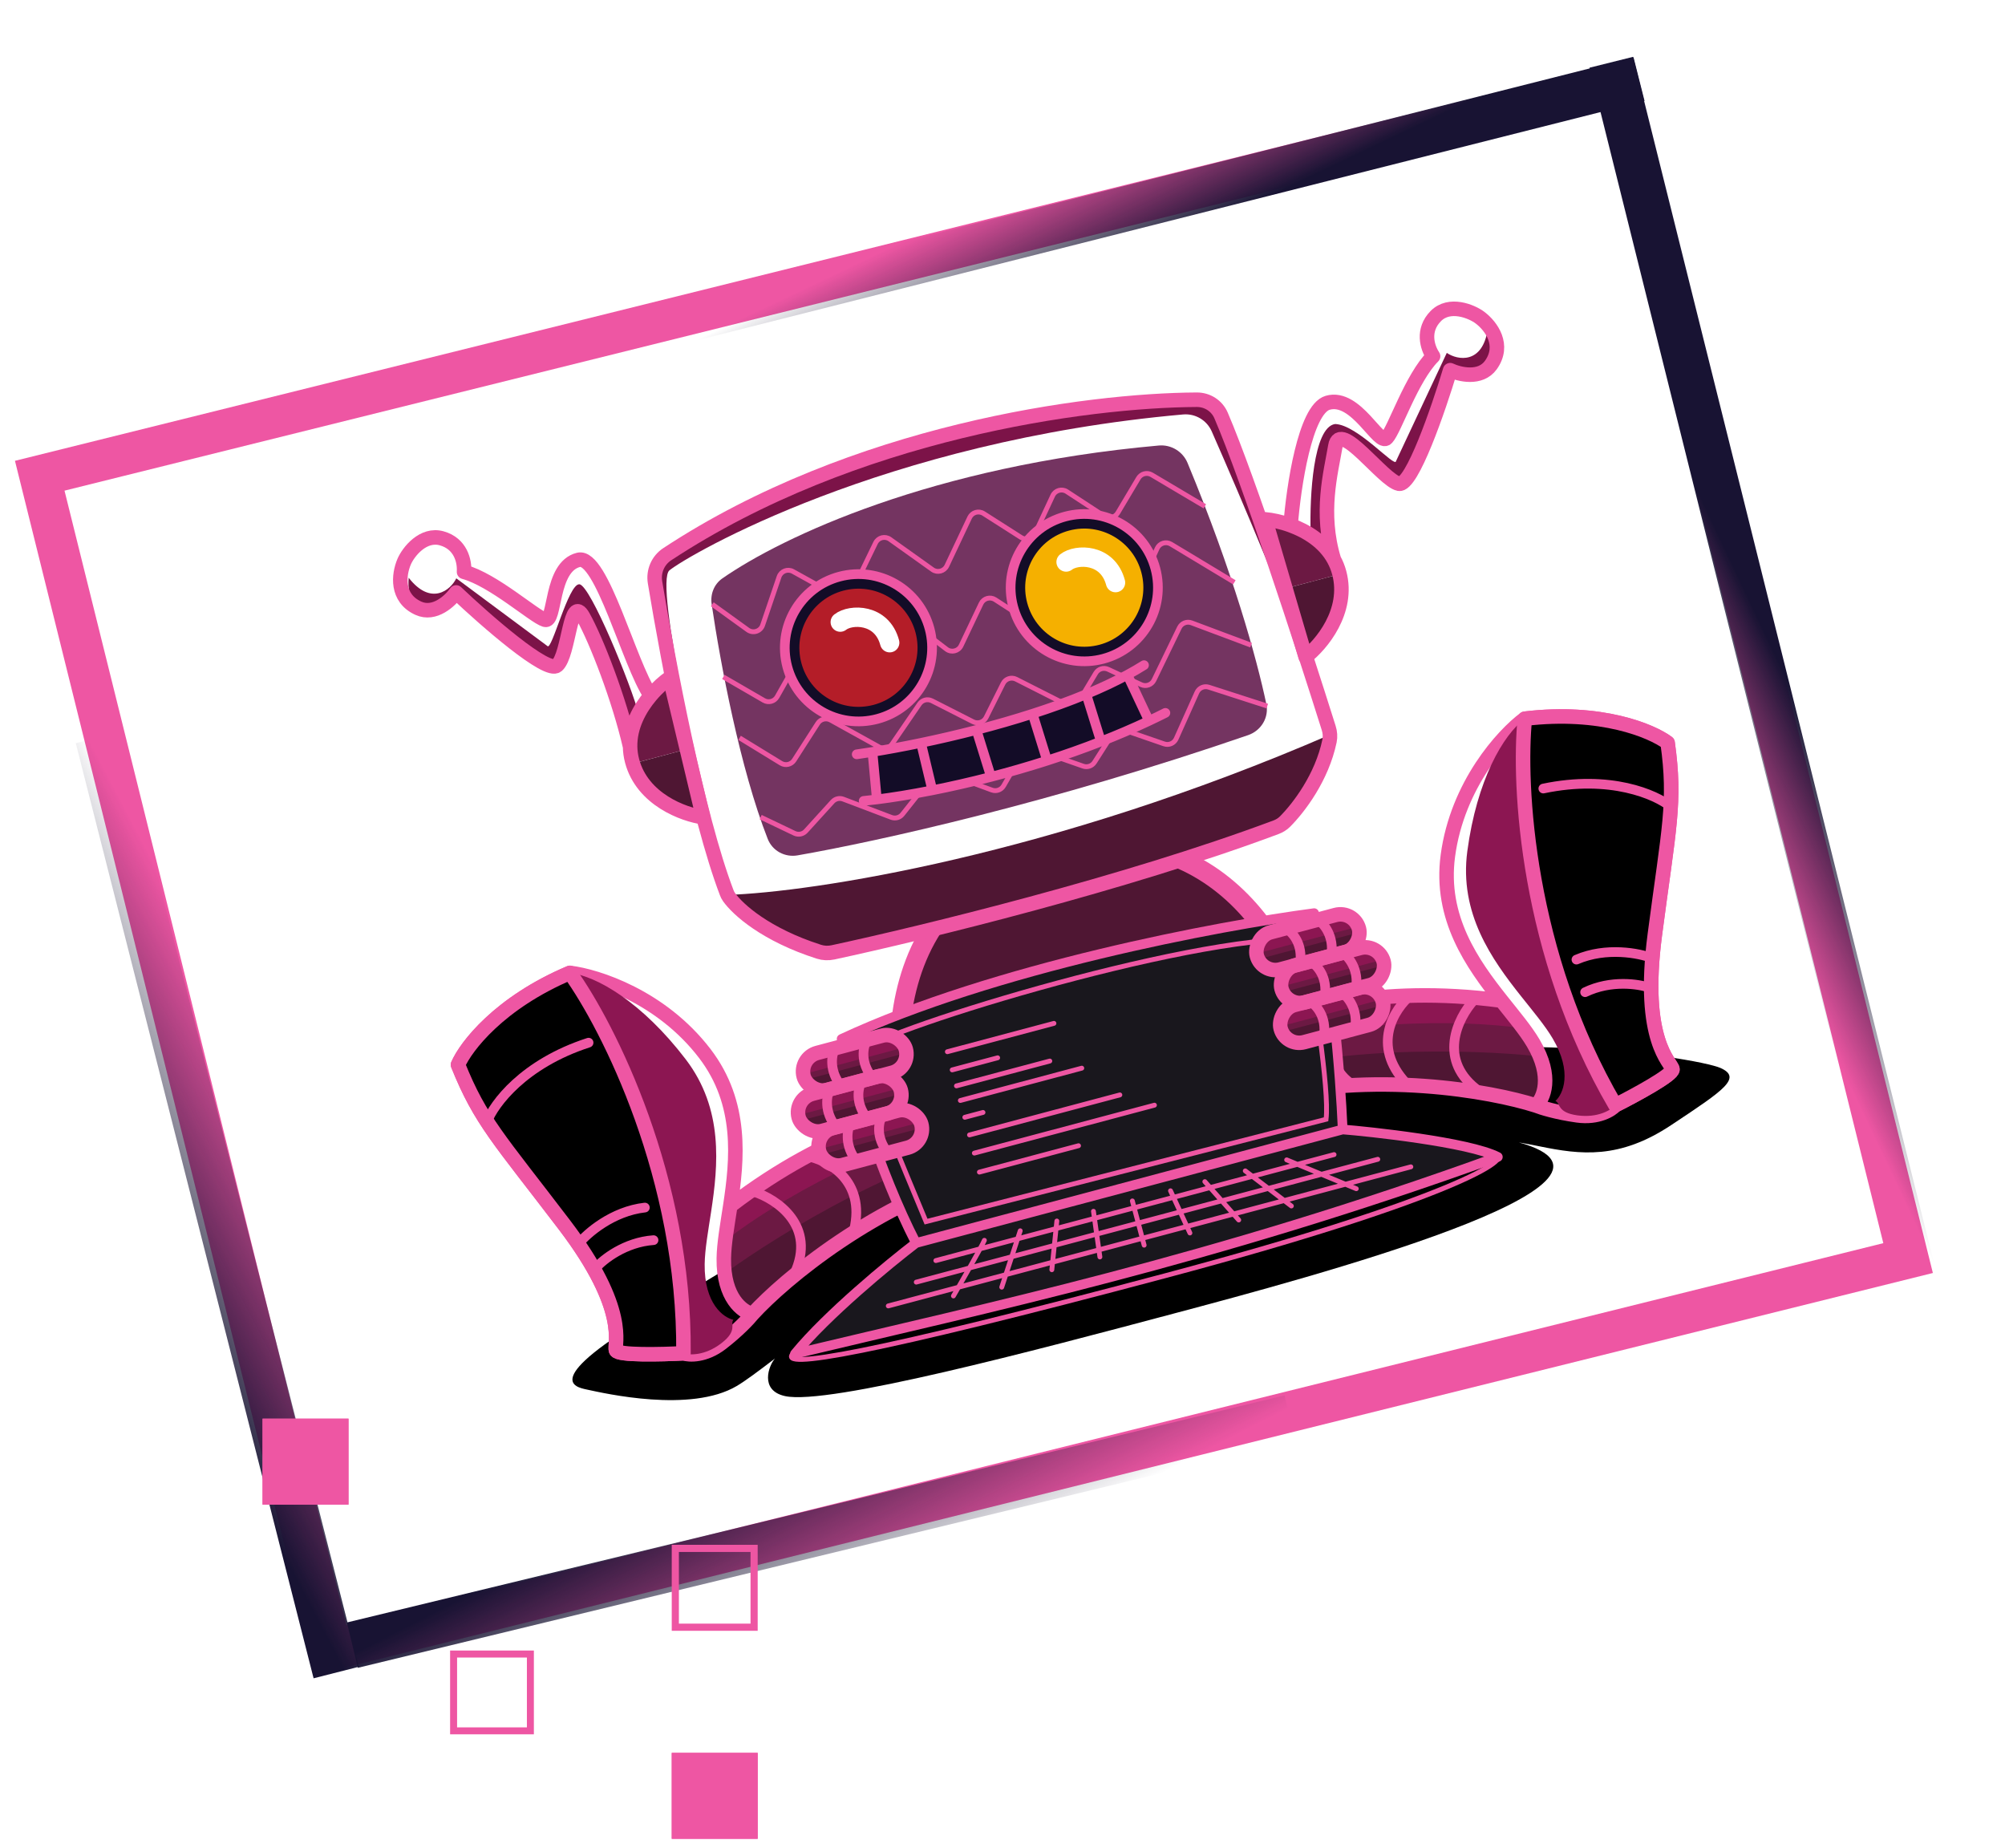 <svg width="588" height="542" viewBox="0 0 588 542" fill="none" xmlns="http://www.w3.org/2000/svg">
  <rect x="-4.374" y="7.271" width="476.686" height="354.941" transform="matrix(-0.97 0.241 0.241 0.97 468.043 18.622)" stroke="#EE56A3" stroke-width="12"/>
  <path d="M191.926 384.84C218.873 368.882 261.546 339.511 325.395 322.519C423.038 296.533 498.021 310.244 504.567 313.17C510.99 316.041 505.462 319.714 490.919 329.374L490.08 329.931C474.913 340.009 463.564 338.636 451.36 336.117C449.966 335.829 447.964 335.441 445.438 334.999C488.231 346.857 383.428 374.749 344.429 385.127C303.853 395.926 242.841 412.163 230.212 409.383C222.688 407.727 225.441 400.381 227.279 398.362C222.375 402.114 218.545 404.96 216.068 406.424C202.543 414.417 177.333 408.587 172.092 407.464C168.716 406.74 158.242 404.788 191.926 384.84Z" fill="black"/>
  <path d="M219.08 385.8C213.76 384.763 212.795 376.909 212.977 373.112L214.153 353.198C231.286 341.595 269.53 319.377 285.439 323.323C301.348 327.268 298.044 338.032 294.403 342.92C267.713 346.615 233.067 373.047 219.08 385.8Z" fill="#8C1652"/>
  <path d="M452.074 323.793C456.175 320.249 453.109 312.954 451.063 309.75L440.144 293.054C419.511 291.503 375.282 291.233 363.439 302.564C351.595 313.895 359.812 321.593 365.401 324.025C390.397 313.965 433.598 319.679 452.074 323.793Z" fill="#8C1652"/>
  <path d="M219.08 385.798C213.76 384.761 212.795 376.907 212.977 373.11L213.565 363.152C225.864 353.618 259.196 333.123 294.131 327.419C299.654 332.337 297.122 339.266 294.403 342.918C267.713 346.613 233.067 373.044 219.08 385.798Z" fill="#6C1943"/>
  <path d="M452.073 323.791C456.174 320.246 453.108 312.952 451.062 309.747L445.603 301.4C430.192 299.24 391.082 298.024 357.933 310.439C355.585 317.451 361.226 322.206 365.4 324.023C390.396 313.963 433.597 319.677 452.073 323.791Z" fill="#6C1943"/>
  <path d="M219.08 385.797C213.76 384.759 212.794 376.905 212.977 373.108C228.541 361.791 267.213 338.085 297.386 333.805C297.641 337.261 296.057 340.695 294.403 342.917C267.713 346.612 233.067 373.043 219.08 385.797Z" fill="#4F1633"/>
  <path d="M452.073 323.792C456.174 320.247 453.108 312.952 451.062 309.748C431.931 307.664 386.592 306.316 358.283 317.6C359.779 320.726 362.861 322.918 365.4 324.023C390.396 313.963 433.597 319.677 452.073 323.792Z" fill="#4F1633"/>
  <path d="M220.689 385.328C217.815 384.735 212.109 380.642 212.272 369.01C212.334 364.659 213.288 359.402 214.169 353.611M220.689 385.328C219.673 386.613 216.429 390.119 211.581 393.863C206.733 397.607 202.132 397.4 200.437 396.829M220.689 385.328C229.95 375.202 256.793 352.622 290.077 343.312C293.253 342.843 298.845 339.903 295.806 331.885C292.007 321.862 281.616 323.213 275.01 324.97C268.405 326.728 244.024 330.771 214.169 353.611M167.131 285.285C174.996 286.209 193.922 292.232 206.695 308.931C217.884 323.559 216.23 340.048 214.169 353.611M167.131 285.285C178.425 301.025 200.897 345.37 200.437 396.829M167.131 285.285C146.384 294.065 136.607 306.903 134.313 312.224C140.918 328.672 146.34 333.976 165.521 359.171C184.703 384.366 179.941 394.099 180.664 395.98C181.243 397.485 194.087 397.173 200.437 396.829" stroke="#EE56A3" stroke-width="4.258" stroke-linecap="round" stroke-linejoin="round"/>
  <path d="M450.443 324.183C452.642 322.241 455.559 315.853 449.636 305.841C447.42 302.096 443.978 298.008 440.336 293.421M450.443 324.183C451.964 324.794 456.521 326.223 462.589 327.062C468.657 327.901 472.546 325.435 473.733 324.097M450.443 324.183C437.374 320 402.858 313.75 369.35 322.215C366.361 323.387 360.047 323.615 358.698 315.147C357.013 304.562 366.701 300.569 373.306 298.811C379.912 297.053 403.077 288.442 440.336 293.421M447.19 210.752C440.824 215.464 427.396 230.097 424.613 250.936C422.175 269.191 431.806 282.677 440.336 293.421M447.19 210.752C445.214 230.024 447.755 279.674 473.733 324.097M447.19 210.752C469.557 208.059 484.421 214.339 489.057 217.816C491.501 235.371 489.433 242.668 485.312 274.065C481.191 305.461 490.161 311.54 490.468 313.532C490.714 315.125 479.413 321.239 473.733 324.097" stroke="#EE56A3" stroke-width="4.258" stroke-linecap="round" stroke-linejoin="round"/>
  <path d="M206.657 370.683C206.493 382.315 212.2 386.408 215.074 387.001C214.058 388.286 216.429 390.12 211.581 393.864C206.733 397.607 202.132 397.401 200.438 396.829C200.898 345.37 178.425 301.025 167.131 285.285C174.997 286.209 188.306 293.905 201.079 310.604C212.268 325.232 210.615 341.721 208.553 355.284C207.673 361.075 206.718 366.332 206.657 370.683Z" fill="#8C1652"/>
  <path d="M455.34 304.502C461.264 314.514 458.347 320.902 456.148 322.845C457.668 323.455 456.522 326.225 462.589 327.064C468.657 327.902 472.546 325.436 473.733 324.098C447.756 279.675 445.214 230.026 447.19 210.754C440.824 215.465 433.1 228.758 430.317 249.598C427.879 267.852 437.51 281.339 446.04 292.082C449.683 296.67 453.124 300.757 455.34 304.502Z" fill="#8C1652"/>
  <path d="M200.437 396.829C200.897 345.37 178.425 301.025 167.131 285.285C146.384 294.065 136.607 306.903 134.313 312.224C140.918 328.672 146.34 333.976 165.521 359.171C184.703 384.366 179.941 394.099 180.664 395.98C181.243 397.485 194.087 397.173 200.437 396.829Z" fill="black" stroke="#EE56A3" stroke-width="4.258" stroke-linecap="round" stroke-linejoin="round"/>
  <path d="M473.733 324.097C447.755 279.674 445.214 230.024 447.19 210.752C469.557 208.059 484.421 214.339 489.057 217.816C491.501 235.371 489.433 242.668 485.312 274.065C481.191 305.461 490.161 311.54 490.468 313.532C490.714 315.125 479.413 321.239 473.733 324.097Z" fill="black" stroke="#EE56A3" stroke-width="4.258" stroke-linecap="round" stroke-linejoin="round"/>
  <path d="M142.85 328.897C144.815 323.752 153.519 311.919 172.612 305.746M169.666 364.734C172.178 361.64 179.584 355.183 189.118 354.101M174.73 371.799C176.877 369.333 183.271 364.251 191.661 363.655M221.078 349.46C227.79 351.615 239.563 359.456 232.954 373.583M236.482 338.995C242.609 340.092 253.983 345.978 250.454 360.741M252.521 331.771C258.832 334.411 270.003 342.442 264.2 353.445M266.832 326.598C272.063 328.313 281.411 334.904 276.955 347.549M279.486 324.594C283.783 326.785 291.444 333.644 287.713 343.549" stroke="#EE56A3" stroke-width="2.838" stroke-linecap="round" stroke-linejoin="round"/>
  <path d="M489.936 236.526C485.673 233.038 472.239 227.097 452.604 231.231M484.48 280.952C480.763 279.516 471.127 277.594 462.316 281.394M483.598 289.599C480.508 288.526 472.435 287.295 464.859 290.948M432.277 293.253C427.524 298.459 421.206 311.114 433.962 320.088M413.709 291.828C408.937 295.827 401.994 306.587 412.394 317.643M396.201 293.532C392.037 298.96 386.336 311.482 396.84 318.145M381.211 296.157C377.525 300.245 372.69 310.612 382.842 319.369M369.236 300.708C366.596 304.745 363.358 314.505 371.518 321.246" stroke="#EE56A3" stroke-width="2.838" stroke-linecap="round" stroke-linejoin="round"/>
  <path d="M213.372 262.419C204.73 240.19 196.088 194.991 192.096 170.755C191.566 167.537 192.946 164.312 195.67 162.519C250.398 126.502 318.602 117.386 350.964 117.215C354.081 117.199 356.87 118.974 358.101 121.837C365.018 137.931 377.506 175.465 385.894 201.622C387.749 206.915 389.253 211.597 390.25 215.346C389.001 211.362 387.525 206.707 385.894 201.622C378.092 179.361 364.077 146.306 355.362 126.504C353.915 123.216 350.536 121.216 346.959 121.534C258.941 129.36 201.884 162.745 196.328 167.241C191.782 170.918 205.796 232.225 213.372 262.419Z" fill="#7C1348"/>
  <path d="M225.152 246.007C217.07 225.453 211.253 194.528 208.702 177.148C208.272 174.218 209.416 171.298 211.846 169.606C229.341 157.431 273.428 136.582 339.836 130.641C343.461 130.317 346.88 132.4 348.274 135.762C361.587 167.866 368.551 193.059 371.367 206.42C372.205 210.391 369.864 214.249 366.026 215.57C308.471 235.387 257.749 246.651 233.915 250.822C230.197 251.473 226.533 249.52 225.152 246.007Z" fill="#743461"/>
  <g filter="url(#filter0_f_122_2389)">
    <path d="M208.894 177.199L219.307 184.714C220.855 185.83 223.041 185.132 223.656 183.326L228.479 169.143C229.049 167.469 230.995 166.717 232.542 167.575L245.823 174.934C247.247 175.723 249.042 175.155 249.752 173.689L256.778 159.196C257.544 157.615 259.549 157.103 260.979 158.123L273.463 167.023C274.903 168.05 276.921 167.524 277.677 165.924L284.365 151.768C285.096 150.222 287.017 149.668 288.458 150.588L299.466 157.611C300.912 158.533 302.84 157.972 303.565 156.418L308.737 145.334C309.468 143.768 311.416 143.213 312.862 144.158L323.815 151.319C325.166 152.203 326.981 151.783 327.807 150.396L333.864 140.222C334.665 138.877 336.404 138.434 337.751 139.233L353.335 148.473M361.998 170.758L343.4 159.56C341.946 158.685 340.054 159.272 339.352 160.817L332.47 175.963C331.749 177.549 329.783 178.117 328.327 177.16L318.239 170.531C316.846 169.615 314.967 170.092 314.179 171.561L308.175 182.753C307.391 184.216 305.524 184.696 304.131 183.794L291.829 175.826C290.389 174.894 288.459 175.441 287.722 176.989L281.857 189.324C281.083 190.953 279.005 191.456 277.571 190.361L267.202 182.441C265.876 181.428 263.966 181.772 263.077 183.185L254.045 197.538C253.226 198.841 251.517 199.253 250.193 198.467L238.479 191.507C237.111 190.695 235.342 191.165 234.558 192.551L227.903 204.323C227.126 205.698 225.375 206.174 224.009 205.382L212.134 198.499M216.887 216.359L229.025 223.796C230.342 224.602 232.062 224.208 232.896 222.909L239.829 212.109C240.638 210.85 242.285 210.435 243.594 211.16L257.88 219.078C259.161 219.788 260.771 219.407 261.598 218.199L269.662 206.423C270.467 205.247 272.02 204.851 273.29 205.497L285.374 211.641C286.778 212.355 288.495 211.789 289.199 210.38L294.174 200.431C294.877 199.024 296.591 198.457 297.995 199.168L312.738 206.634C314.067 207.307 315.69 206.838 316.455 205.56L321.35 197.383C322.096 196.137 323.662 195.655 324.98 196.267L334.677 200.769C336.082 201.421 337.751 200.826 338.427 199.432L345.88 184.057C346.519 182.738 348.057 182.123 349.43 182.637L366.902 189.185M223.073 239.605L232.996 244.35C234.126 244.891 235.477 244.626 236.32 243.7L244.17 235.072C244.954 234.211 246.185 233.916 247.274 234.328L261.42 239.684C262.576 240.122 263.882 239.761 264.649 238.793L273.675 227.409C274.437 226.448 275.73 226.085 276.88 226.509L290.887 231.671C292.182 232.149 293.632 231.625 294.324 230.431L299.856 220.887C300.539 219.709 301.962 219.182 303.248 219.631L317.656 224.665C318.898 225.099 320.275 224.622 320.983 223.514L326.286 215.218C326.993 214.113 328.364 213.636 329.604 214.064L341.417 218.144C342.806 218.624 344.332 217.964 344.934 216.623L351.022 203.044C351.614 201.723 353.106 201.06 354.483 201.504L371.655 207.045" stroke="#EE56A3" stroke-width="1.419"/>
  </g>
  <path d="M326.133 338.086C294.407 347.626 271.905 338.264 270.405 336.746C263.335 333.878 249.723 263.109 306.705 249.589C363.686 236.069 383.319 291.344 382.58 301.957C381.841 312.57 357.858 328.546 326.133 338.086Z" fill="#4F1633" stroke="#EE56A3" stroke-width="5.677" stroke-linecap="round" stroke-linejoin="round"/>
  <path d="M240.151 279.082C223.684 273.818 215.464 265.861 213.372 262.42C238.014 261.607 307.888 251.054 390.251 215.347C388.485 226.908 381.17 236.59 376.831 240.938C376.091 241.68 375.191 242.215 374.21 242.582C329.974 259.127 270.678 273.599 244.29 279.268C242.913 279.564 241.492 279.511 240.151 279.082Z" fill="#4F1633"/>
  <path d="M213.108 261.734C204.555 239.274 196.047 194.745 192.096 170.755C191.566 167.537 192.946 164.312 195.67 162.519C250.398 126.502 318.602 117.386 350.964 117.215C354.081 117.199 356.87 118.974 358.101 121.837C366.158 140.583 381.773 188.418 389.664 213.48C390.054 214.719 390.164 216.018 389.899 217.289C387.666 227.986 380.924 236.835 376.83 240.937C376.09 241.679 375.19 242.214 374.209 242.581C329.973 259.126 270.677 273.598 244.289 279.267C242.912 279.563 241.491 279.51 240.15 279.081C224.607 274.112 216.412 266.745 213.782 263.04C213.494 262.634 213.285 262.2 213.108 261.734Z" stroke="#EE56A3" stroke-width="4.258"/>
  <circle cx="317.983" cy="172.324" r="21.593" transform="rotate(-14.903 317.983 172.324)" fill="#130C27" stroke="#EE56A3" stroke-width="2.838"/>
  <circle cx="251.755" cy="189.949" r="21.593" transform="rotate(-14.903 251.755 189.949)" fill="#130C27" stroke="#EE56A3" stroke-width="2.838"/>
  <circle cx="317.982" cy="172.323" r="15.905" transform="rotate(-14.903 317.982 172.323)" fill="#F5B000" stroke="#F5B000" stroke-width="2.838"/>
  <circle cx="251.754" cy="189.948" r="17.324" transform="rotate(-14.903 251.754 189.948)" fill="#B41D28"/>
  <g filter="url(#filter1_f_122_2389)">
    <path d="M312.649 164.797C315.668 162.395 324.848 162.205 327.146 170.839" stroke="white" stroke-width="5.677" stroke-linecap="round" stroke-linejoin="round"/>
  </g>
  <g filter="url(#filter2_f_122_2389)">
    <path d="M246.421 182.422C249.44 180.02 258.62 179.83 260.918 188.464" stroke="white" stroke-width="5.677" stroke-linecap="round" stroke-linejoin="round"/>
  </g>
  <path d="M255.861 220.495L257.158 234.422C261.528 233.876 267.072 232.999 273.425 231.741C278.678 230.7 284.483 229.398 290.634 227.804C295.907 226.438 301.434 224.858 307.085 223.044C312.278 221.378 317.576 219.514 322.877 217.439C327.596 215.591 332.318 213.576 336.971 211.383L330.616 197.891C326.891 199.907 322.834 201.799 318.573 203.566C313.536 205.654 308.215 207.566 302.821 209.303C297.337 211.068 291.778 212.651 286.366 214.051C280.695 215.517 275.187 216.782 270.097 217.843C264.802 218.948 259.96 219.832 255.861 220.495Z" fill="#130C27"/>
  <path d="M253.285 234.853C254.444 234.743 255.739 234.6 257.158 234.422M341.77 209.045C340.181 209.846 338.58 210.625 336.971 211.383M251.245 221.193C252.648 220.997 254.193 220.764 255.861 220.495M335.502 195.048C333.951 196.022 332.318 196.969 330.616 197.891M257.158 234.422L255.861 220.495M257.158 234.422C261.528 233.876 267.072 232.999 273.425 231.741M255.861 220.495C259.96 219.832 264.802 218.948 270.097 217.843M273.425 231.741L270.097 217.843M273.425 231.741C278.678 230.7 284.483 229.398 290.634 227.804M270.097 217.843C275.187 216.782 280.695 215.517 286.366 214.051M286.366 214.051L290.634 227.804M286.366 214.051C291.778 212.651 297.337 211.068 302.821 209.303M290.634 227.804C295.907 226.438 301.434 224.858 307.085 223.044M307.085 223.044L302.821 209.303M307.085 223.044C312.278 221.378 317.576 219.514 322.877 217.439M302.821 209.303C308.215 207.566 313.536 205.654 318.573 203.566M322.877 217.439L318.573 203.566M322.877 217.439C327.596 215.591 332.318 213.576 336.971 211.383M318.573 203.566C322.834 201.799 326.891 199.907 330.616 197.891M330.616 197.891L336.971 211.383" stroke="#EE56A3" stroke-width="2.838" stroke-linecap="round" stroke-linejoin="round"/>
  <path d="M268.632 364.5C257.777 343.36 249.568 315.791 246.821 304.648C291.479 283.821 357.806 271.386 385.388 267.771C390.463 280.947 393.09 315.545 393.77 331.198C401.136 331.774 430.801 334.891 439.266 339.26C355.033 369.79 288.676 383.66 233.146 396.982C242.568 385.489 260.729 370.539 268.632 364.5Z" fill="#19171D"/>
  <path d="M268.632 364.5C257.777 343.36 249.568 315.791 246.821 304.648C291.479 283.821 357.806 271.386 385.388 267.771C390.463 280.947 393.09 315.545 393.77 331.197M268.632 364.5C273.516 363.201 354.092 341.757 393.77 331.197M268.632 364.5C260.729 370.539 242.568 385.489 233.146 396.982C288.676 383.66 355.033 369.79 439.266 339.26C430.801 334.891 401.136 331.774 393.77 331.197" stroke="#EE56A3" stroke-width="2.838" stroke-linecap="round" stroke-linejoin="round"/>
  <path d="M252.484 308.561C252.342 312.281 265.354 343.249 271.58 358.222L388.892 328.216C389.942 319.481 384.996 289.452 382.89 275.372C348.087 274.068 252.662 303.911 252.484 308.561Z" stroke="#EE56A3" stroke-width="1.419" stroke-linecap="round"/>
  <path d="M383.307 192.111C381.37 185.762 377.466 172.945 377.344 172.484L392.661 168.408C395.812 179.507 387.738 188.835 383.307 192.111Z" fill="#4F1633"/>
  <path d="M206.316 239.61C204.84 233.138 201.857 220.076 201.734 219.615L186.417 223.692C189.2 234.889 200.842 238.969 206.316 239.61Z" fill="#4F1633"/>
  <path d="M392.661 168.409L377.114 172.547L371.873 152.854C387.575 154.397 392.275 163.867 392.661 168.409Z" fill="#6C1943"/>
  <path d="M186.418 223.693L201.965 219.555L196.724 199.861C183.865 209.006 184.495 219.559 186.418 223.693Z" fill="#6C1943"/>
  <path d="M384.354 155.705L389.982 161.355C388.767 147.904 389.604 140.113 392.801 129.075L411.191 141.936L426.749 109.417C442.49 110.655 439.692 101.25 436.326 96.393C434.82 106.923 427.425 105.636 424.298 103.479L409.404 135.224C409.209 137.394 398.129 124.538 391.54 124.336C385.084 125.284 384.085 145.741 384.354 155.705Z" fill="#7C1348"/>
  <path d="M187.414 209.655L184.44 214.597C178.808 202.321 177.749 188.24 169.489 180.252L164.302 196.445L134.639 175.961C121.595 184.86 119.348 175.308 119.855 169.42C126.395 177.808 132.172 173.017 133.813 169.59L160.51 189.42C161.758 191.206 166.68 171.075 169.916 171.332C173.151 171.588 185.041 200.74 187.414 209.655Z" fill="#7C1348"/>
  <path d="M378.492 154.02C375.67 152.992 372.993 152.464 371.036 152.293L382.891 192.631C387.432 189.121 395.763 179.275 392.756 167.979C392.377 166.553 391.843 165.246 391.187 164.049M378.492 154.02C379.347 142.85 382.721 120.029 389.377 118.109C397.698 115.708 404.359 130.919 406.684 128.434C409.009 125.949 413.943 110.821 420.279 104.469C418.518 101.827 417.032 96.788 421.064 92.688C425.057 88.627 431.573 91.284 434.056 93.164C437.339 95.65 441.409 101.21 437.207 107.058C434.156 111.305 427.988 109.824 425.285 108.552C421.856 119.979 414.048 142.638 410.256 141.856C405.516 140.878 392.951 122.871 391.624 130.767C390.307 138.603 387.019 150.357 391.187 164.049M378.492 154.02C383.215 155.74 388.344 158.86 391.187 164.049" stroke="#EE56A3" stroke-width="4.258" stroke-linecap="round" stroke-linejoin="round"/>
  <path d="M190.816 203.955C192.754 201.66 194.815 199.871 196.428 198.75L206.192 239.645C200.506 238.856 188.384 234.454 185.378 223.158C184.998 221.732 184.812 220.332 184.786 218.967M190.816 203.955C184.522 194.687 176.409 162.526 169.679 164.167C161.265 166.22 163.046 182.731 159.793 181.73C156.54 180.729 144.74 170.055 136.085 167.692C136.299 164.524 135.085 159.413 129.548 157.86C124.065 156.321 119.731 161.865 118.511 164.731C116.898 168.52 116.13 175.367 122.683 178.353C127.441 180.521 132.057 176.17 133.77 173.724C142.426 181.935 160.463 197.715 163.365 195.151C166.992 191.947 167.106 173.851 171.019 180.836C174.931 187.821 181.597 205.015 184.786 218.967M190.816 203.955C187.574 207.795 184.674 213.052 184.786 218.967" stroke="#EE56A3" stroke-width="4.258" stroke-linecap="round" stroke-linejoin="round"/>
  <path d="M263.863 303.828L235.702 311.322C237.318 317.397 241.495 318.047 243.381 317.612C247.112 316.755 255.823 314.626 260.814 312.973C265.804 311.32 264.926 306.187 263.863 303.828Z" fill="#8C1652"/>
  <path d="M368.221 276.055L396.382 268.561C397.999 274.636 394.698 277.275 392.846 277.835C389.181 278.946 380.565 281.429 375.413 282.475C370.26 283.521 368.472 278.631 368.221 276.055Z" fill="#8C1652"/>
  <path d="M262.387 315.818L234.226 323.312C235.843 329.388 240.019 330.037 241.905 329.603C245.637 328.745 254.347 326.617 259.338 324.963C264.329 323.31 263.45 318.177 262.387 315.818Z" fill="#8C1652"/>
  <path d="M375.462 285.727L403.623 278.232C405.24 284.308 401.939 286.947 400.086 287.507C396.422 288.618 387.806 291.101 382.653 292.147C377.501 293.193 375.712 288.303 375.462 285.727Z" fill="#8C1652"/>
  <path d="M268.412 325.816L240.251 333.311C241.868 339.386 246.044 340.035 247.93 339.601C251.661 338.743 260.372 336.615 265.363 334.961C270.353 333.308 269.475 328.176 268.412 325.816Z" fill="#8C1652"/>
  <path d="M375.204 297.395L403.365 289.9C404.982 295.976 401.681 298.615 399.828 299.175C396.164 300.286 387.547 302.769 382.395 303.815C377.243 304.861 375.454 299.971 375.204 297.395Z" fill="#8C1652"/>
  <path d="M264.772 307.246L236.611 314.74C237.88 319.51 241.962 319.806 243.845 319.357C247.569 318.473 256.27 316.306 261.278 314.718C266.286 313.13 265.694 309.075 264.772 307.246Z" fill="#6C1943"/>
  <path d="M369.131 279.471L397.292 271.977C398.561 276.746 395.166 279.032 393.31 279.579C389.638 280.662 381.012 283.107 375.877 284.218C370.742 285.329 369.24 281.516 369.131 279.471Z" fill="#6C1943"/>
  <path d="M263.297 319.238L235.136 326.732C236.405 331.502 240.488 331.798 242.37 331.35C246.094 330.465 254.795 328.298 259.803 326.71C264.811 325.122 264.219 321.067 263.297 319.238Z" fill="#6C1943"/>
  <path d="M376.372 289.145L404.533 281.65C405.802 286.42 402.407 288.706 400.551 289.252C396.879 290.336 388.253 292.781 383.118 293.892C377.983 295.003 376.481 291.19 376.372 289.145Z" fill="#6C1943"/>
  <path d="M269.321 329.234L241.16 336.729C242.429 341.498 246.511 341.794 248.394 341.346C252.118 340.461 260.819 338.294 265.827 336.706C270.835 335.118 270.243 331.063 269.321 329.234Z" fill="#6C1943"/>
  <path d="M376.113 300.813L404.274 293.318C405.543 298.088 402.148 300.374 400.292 300.92C396.621 302.004 387.994 304.449 382.859 305.56C377.724 306.671 376.222 302.858 376.113 300.813Z" fill="#6C1943"/>
  <path d="M265.211 308.896L237.05 316.391C237.984 319.899 241.975 319.854 243.854 319.393C247.572 318.482 256.262 316.278 261.287 314.753C266.312 313.228 265.997 310.213 265.211 308.896Z" fill="#4F1633"/>
  <path d="M369.57 281.123L397.731 273.629C398.665 277.137 395.179 279.082 393.319 279.616C389.641 280.673 381.004 283.081 375.886 284.255C370.768 285.429 369.543 282.657 369.57 281.123Z" fill="#4F1633"/>
  <path d="M263.736 320.886L235.575 328.381C236.508 331.889 240.5 331.844 242.379 331.383C246.096 330.472 254.787 328.268 259.812 326.743C264.836 325.218 264.521 322.203 263.736 320.886Z" fill="#4F1633"/>
  <path d="M376.811 290.793L404.972 283.299C405.905 286.807 402.42 288.752 400.56 289.286C396.882 290.343 388.245 292.751 383.127 293.925C378.009 295.099 376.784 292.326 376.811 290.793Z" fill="#4F1633"/>
  <path d="M269.76 330.882L241.6 338.377C242.533 341.885 246.525 341.84 248.403 341.379C252.121 340.468 260.812 338.265 265.836 336.74C270.861 335.214 270.546 332.199 269.76 330.882Z" fill="#4F1633"/>
  <path d="M376.553 302.463L404.713 294.969C405.647 298.477 402.161 300.422 400.302 300.956C396.623 302.013 387.987 304.421 382.869 305.595C377.751 306.769 376.525 303.996 376.553 302.463Z" fill="#4F1633"/>
  <rect x="234.242" y="310.201" width="31.001" height="11.259" rx="5.63" transform="rotate(-14.903 234.242 310.201)" stroke="#EE56A3" stroke-width="4.258"/>
  <rect x="-1.51" y="2.605" width="31.001" height="11.259" rx="5.63" transform="matrix(-0.966 0.257 0.257 0.966 394.963 264.734)" stroke="#EE56A3" stroke-width="4.258"/>
  <rect x="232.768" y="322.195" width="31.001" height="11.259" rx="5.63" transform="rotate(-14.903 232.768 322.195)" stroke="#EE56A3" stroke-width="4.258"/>
  <rect x="-1.51" y="2.605" width="31.001" height="11.259" rx="5.63" transform="matrix(-0.966 0.257 0.257 0.966 402.204 274.408)" stroke="#EE56A3" stroke-width="4.258"/>
  <rect x="238.791" y="332.191" width="31.001" height="11.259" rx="5.63" transform="rotate(-14.903 238.791 332.191)" stroke="#EE56A3" stroke-width="4.258"/>
  <rect x="-1.51" y="2.605" width="31.001" height="11.259" rx="5.63" transform="matrix(-0.966 0.257 0.257 0.966 401.945 286.074)" stroke="#EE56A3" stroke-width="4.258"/>
  <path d="M244.748 307.652C243.9 309.424 243.098 314.066 246.67 318.464M254.176 305.143C253.179 306.863 252.116 311.448 255.844 316.023" stroke="#EE56A3" stroke-width="2.838" stroke-linecap="round" stroke-linejoin="round"/>
  <path d="M386.709 269.873C388.325 270.989 391.329 274.619 390.416 280.211M377.281 272.383C379.001 273.38 382.203 276.829 381.242 282.652" stroke="#EE56A3" stroke-width="2.838" stroke-linecap="round" stroke-linejoin="round"/>
  <path d="M243.272 319.644C242.425 321.416 241.623 326.058 245.195 330.457M252.701 317.135C251.704 318.855 250.641 323.44 254.369 328.015" stroke="#EE56A3" stroke-width="2.838" stroke-linecap="round" stroke-linejoin="round"/>
  <path d="M393.95 279.543C395.566 280.659 398.569 284.289 397.656 289.881M384.521 282.053C386.242 283.05 389.443 286.499 388.482 292.322" stroke="#EE56A3" stroke-width="2.838" stroke-linecap="round" stroke-linejoin="round"/>
  <path d="M249.296 329.64C248.449 331.412 247.647 336.054 251.219 340.453M258.725 327.131C257.728 328.852 256.665 333.436 260.393 338.011" stroke="#EE56A3" stroke-width="2.838" stroke-linecap="round" stroke-linejoin="round"/>
  <path d="M393.691 291.211C395.307 292.327 398.31 295.957 397.397 301.549M384.262 293.72C385.983 294.718 389.184 298.167 388.223 303.99" stroke="#EE56A3" stroke-width="2.838" stroke-linecap="round" stroke-linejoin="round"/>
  <path d="M274.454 369.648C275.528 369.362 352.756 348.809 391.236 338.568M268.71 375.968L404.061 339.947M260.504 382.943C262.652 382.371 363.565 355.515 413.753 342.159M288.684 363.705C287.86 365.649 282.291 375.388 279.609 380.015M332.086 352.154L335.539 365.13M299.199 360.906L293.778 377.443M309.938 358.048L308.469 372.334M320.676 355.191L322.563 368.583M343.272 349.177L348.962 361.557M353.339 346.498L363.28 357.747M365.196 343.342L378.717 353.639M377.336 340.112L397.75 348.574" stroke="#EE56A3" stroke-width="1.419" stroke-linecap="round"/>
  <path d="M277.832 308.404C285.504 306.362 302.496 301.84 309.087 300.086M279.25 313.733L292.576 310.186M280.497 318.418L307.875 311.132M281.637 322.702L317.253 313.223M282.948 327.63L288.279 326.211M284.324 332.8L328.42 321.065M285.743 338.13L338.561 324.074M287.226 343.703L316.3 335.965" stroke="#EE56A3" stroke-width="1.419" stroke-linecap="round"/>
  <path d="M232.677 396.821C227.568 401.84 255.193 397.117 341.693 374.097C424.461 352.07 445.524 339.214 438.094 338.454" stroke="#EE56A3" stroke-width="1.419" stroke-linecap="round"/>
  <rect xmlns="http://www.w3.org/2000/svg" x="147.01" y="100.0" width="423.48" height="13.189" transform="rotate(-104.006 487.01 100.688)" fill="url(#paint1_linear_122_2389)"/>
  <rect x="147.01" y="100.688" width="342.48" height="13.189" transform="rotate(-14.176 147.01 100.688)" fill="url(#paint1_linear_122_2389)"/>
  <rect x="35.476" y="214.551" width="282.946" height="13.675" transform="rotate(75.73 35.476 214.551)" fill="url(#paint2_linear_122_2389)"/>
  <rect x="379.94" y="422.469" width="282.946" height="13.675" transform="rotate(166.387 379.94 422.469)" fill="url(#paint3_linear_122_2389)"/>
  <g filter="url(#filter3_f_122_2389)">
    <rect x="198.05" y="477.153" width="23.104" height="23.104" transform="rotate(-90 198.05 477.153)" stroke="#EE56A3

" stroke-width="2.1"/>
  </g>
  <g filter="url(#filter4_f_122_2389)">
    <rect x="197" y="539.203" width="25.204" height="25.204" transform="rotate(-90 197 539.203)" fill="#EE56A3

"/>
    <rect x="198.05" y="538.153" width="23.104" height="23.104" transform="rotate(-90 198.05 538.153)" stroke="#EE56A3

" stroke-width="2.1"/>
  </g>
  <g filter="url(#filter5_f_122_2389)">
    <rect x="77" y="441.203" width="25.204" height="25.204" transform="rotate(-90 77 441.203)" fill="#EE56A3

"/>
    <rect x="78.05" y="440.153" width="23.104" height="23.104" transform="rotate(-90 78.05 440.153)" stroke="#EE56A3

" stroke-width="2.1"/>
  </g>
  <g filter="url(#filter6_f_122_2389)">
    <rect x="133.024" y="507.545" width="22.521" height="22.521" transform="rotate(-90 133.024 507.545)" stroke="#EE56A3

" stroke-width="2.047"/>
  </g>
  <defs>
    <filter id="filter0_f_122_2389" x="204.221" y="133.868" width="171.91" height="115.728" filterUnits="userSpaceOnUse" color-interpolation-filters="sRGB">
      <feFlood flood-opacity="0" result="BackgroundImageFix"/>
      <feBlend mode="normal" in="SourceGraphic" in2="BackgroundImageFix" result="shape"/>
      <feGaussianBlur stdDeviation="2.129" result="effect1_foregroundBlur_122_2389"/>
    </filter>
    <filter id="filter1_f_122_2389" x="305.553" y="156.276" width="28.69" height="21.66" filterUnits="userSpaceOnUse" color-interpolation-filters="sRGB">
      <feFlood flood-opacity="0" result="BackgroundImageFix"/>
      <feBlend mode="normal" in="SourceGraphic" in2="BackgroundImageFix" result="shape"/>
      <feGaussianBlur stdDeviation="2.129" result="effect1_foregroundBlur_122_2389"/>
    </filter>
    <filter id="filter2_f_122_2389" x="239.325" y="173.901" width="28.69" height="21.66" filterUnits="userSpaceOnUse" color-interpolation-filters="sRGB">
      <feFlood flood-opacity="0" result="BackgroundImageFix"/>
      <feBlend mode="normal" in="SourceGraphic" in2="BackgroundImageFix" result="shape"/>
      <feGaussianBlur stdDeviation="2.129" result="effect1_foregroundBlur_122_2389"/>
    </filter>
    <filter id="filter3_f_122_2389" x="194.9" y="450.9" width="29.405" height="29.404" filterUnits="userSpaceOnUse" color-interpolation-filters="sRGB">
      <feFlood flood-opacity="0" result="BackgroundImageFix"/>
      <feBlend mode="normal" in="SourceGraphic" in2="BackgroundImageFix" result="shape"/>
      <feGaussianBlur stdDeviation="1.05" result="effect1_foregroundBlur_122_2389"/>
    </filter>
    <filter id="filter4_f_122_2389" x="194.9" y="511.9" width="29.405" height="29.404" filterUnits="userSpaceOnUse" color-interpolation-filters="sRGB">
      <feFlood flood-opacity="0" result="BackgroundImageFix"/>
      <feBlend mode="normal" in="SourceGraphic" in2="BackgroundImageFix" result="shape"/>
      <feGaussianBlur stdDeviation="1.05" result="effect1_foregroundBlur_122_2389"/>
    </filter>
    <filter id="filter5_f_122_2389" x="74.9" y="413.9" width="29.405" height="29.404" filterUnits="userSpaceOnUse" color-interpolation-filters="sRGB">
      <feFlood flood-opacity="0" result="BackgroundImageFix"/>
      <feBlend mode="normal" in="SourceGraphic" in2="BackgroundImageFix" result="shape"/>
      <feGaussianBlur stdDeviation="1.05" result="effect1_foregroundBlur_122_2389"/>
    </filter>
    <filter id="filter6_f_122_2389" x="129.953" y="481.953" width="28.664" height="28.663" filterUnits="userSpaceOnUse" color-interpolation-filters="sRGB">
      <feFlood flood-opacity="0" result="BackgroundImageFix"/>
      <feBlend mode="normal" in="SourceGraphic" in2="BackgroundImageFix" result="shape"/>
      <feGaussianBlur stdDeviation="1.024" result="effect1_foregroundBlur_122_2389"/>
    </filter>
    <linearGradient id="paint0_linear_122_2389" x1="440.227" y1="263.954" x2="205.994" y2="224.41" gradientUnits="userSpaceOnUse">
      <stop offset="0.064" stop-color="#171231"/>
      <stop offset="0.701" stop-color="#181332" stop-opacity="0"/>
    </linearGradient>
    <linearGradient id="paint1_linear_122_2389" x1="410.684" y1="107.107" x2="401.114" y2="59.205" gradientUnits="userSpaceOnUse">
      <stop offset="0" stop-color="#181333"/>
      <stop offset="0.701" stop-color="#181332" stop-opacity="0"/>
    </linearGradient>
    <linearGradient id="paint2_linear_122_2389" x1="308.659" y1="221.298" x2="294.558" y2="162.276" gradientUnits="userSpaceOnUse">
      <stop offset="0" stop-color="#181333"/>
      <stop offset="1" stop-color="#181332" stop-opacity="0"/>
    </linearGradient>
    <linearGradient id="paint3_linear_122_2389" x1="653.124" y1="429.216" x2="639.022" y2="370.194" gradientUnits="userSpaceOnUse">
      <stop offset="0" stop-color="#181333"/>
      <stop offset="1" stop-color="#181332" stop-opacity="0"/>
    </linearGradient>
  </defs>
</svg>
